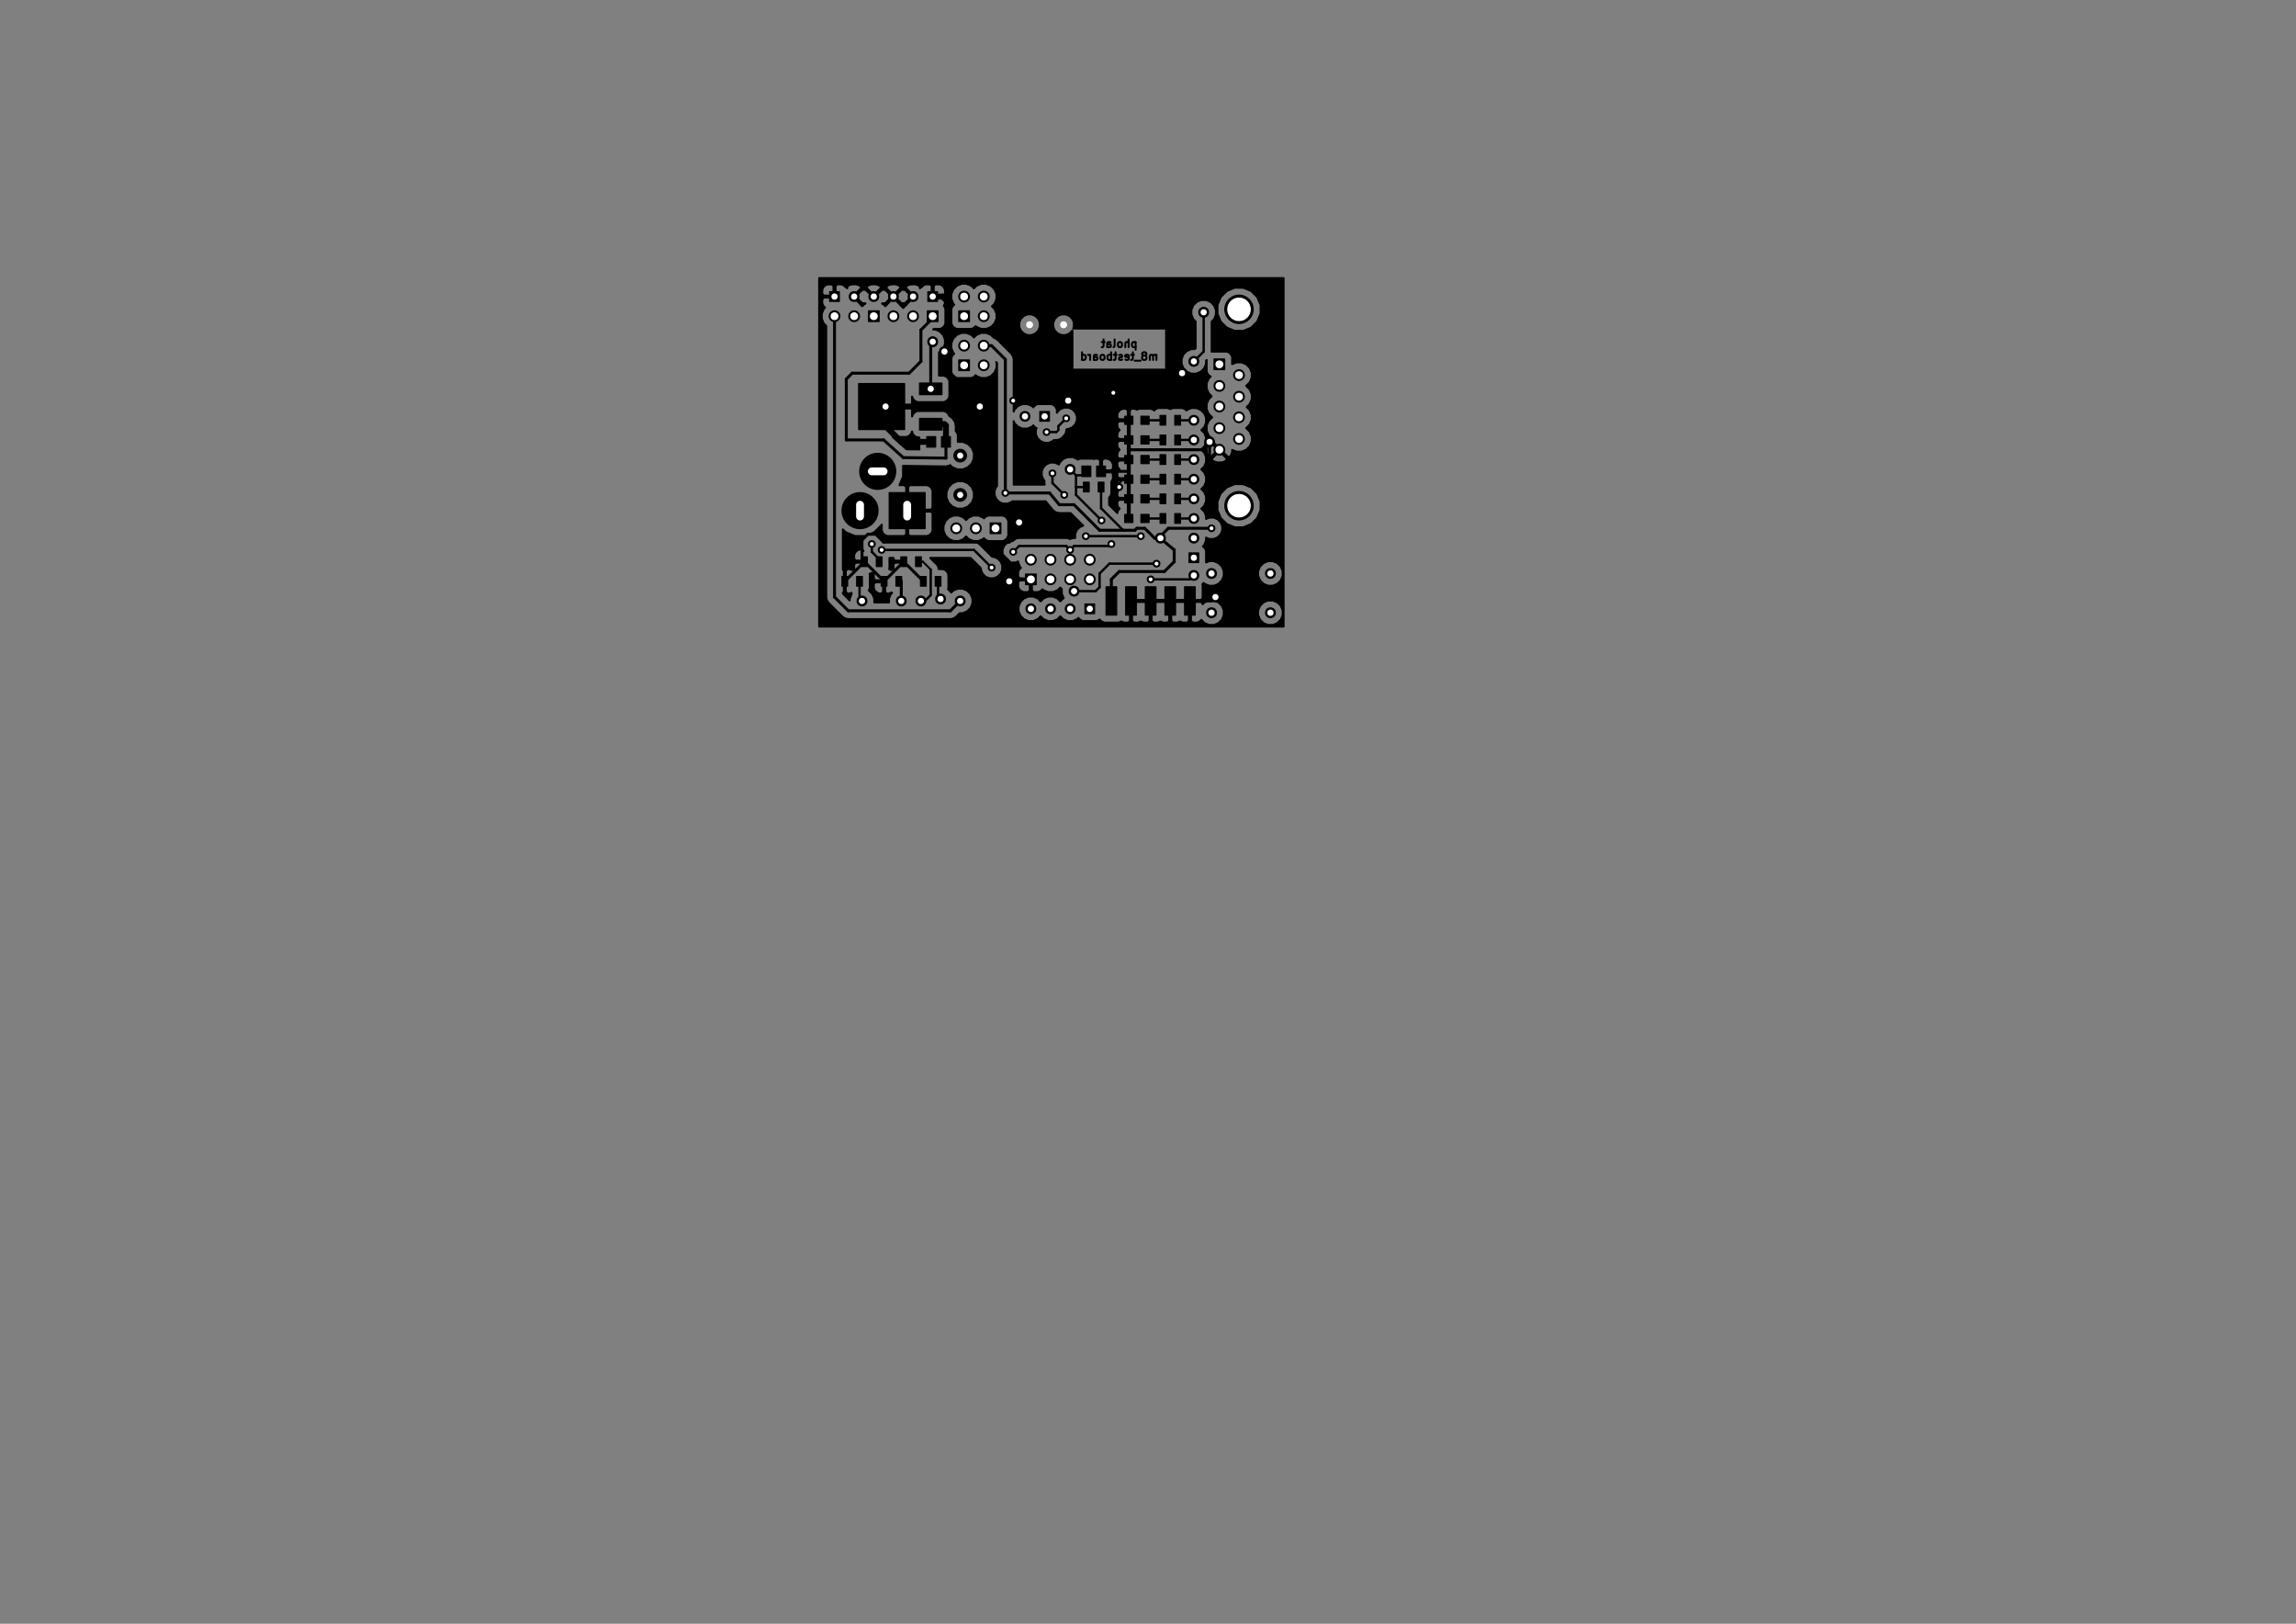 <?xml version="1.0" standalone="no"?>
 <!DOCTYPE svg PUBLIC "-//W3C//DTD SVG 1.1//EN" 
 "http://www.w3.org/Graphics/SVG/1.1/DTD/svg11.dtd"> 
<svg xmlns="http://www.w3.org/2000/svg" version="1.1" 
    width="29.7cm" height="21.001cm" viewBox="0 0 116930 82680 ">
<rect x="0" y="0" width="116930" height="82680" fill="#808080" stroke="none"/>
<title>SVG Picture created as pholat_m8_brd-B_Cu.svg date 2013/09/09 15:28:57 </title>
  <desc>Picture generated by PCBNEW </desc>
<g style="fill:#000000; fill-opacity:1;stroke:#000000; stroke-opacity:1;
stroke-linecap:round; stroke-linejoin:round; "
 transform="translate(0 0) scale(1 1)">
</g>
<g style="fill:#000000; fill-opacity:0.0; 
stroke:#000000; stroke-width:98.425; stroke-opacity:1; 
stroke-linecap:round; stroke-linejoin:round;">
<path d="M57834 17415
L57834 17809
" />
<path d="M57834 17434
L57796 17415
L57721 17415
L57684 17434
L57665 17453
L57646 17490
L57646 17603
L57665 17640
L57684 17659
L57721 17678
L57796 17678
L57834 17659
" />
<path d="M57478 17678
L57478 17284
" />
<path d="M57309 17678
L57309 17471
L57328 17434
L57365 17415
L57421 17415
L57459 17434
L57478 17453
" />
<path d="M57065 17678
L57103 17659
L57121 17640
L57140 17603
L57140 17490
L57121 17453
L57103 17434
L57065 17415
L57009 17415
L56971 17434
L56953 17453
L56934 17490
L56934 17603
L56953 17640
L56971 17659
L57009 17678
L57065 17678
" />
<path d="M56709 17678
L56746 17659
L56765 17621
L56765 17284
" />
<path d="M56390 17678
L56390 17471
L56409 17434
L56446 17415
L56521 17415
L56559 17434
" />
<path d="M56390 17659
L56428 17678
L56521 17678
L56559 17659
L56578 17621
L56578 17584
L56559 17546
L56521 17528
L56428 17528
L56390 17509
" />
<path d="M56259 17415
L56109 17415
" />
<path d="M56203 17284
L56203 17621
L56184 17659
L56146 17678
L56109 17678
" />
<path d="M58893 18327
L58893 18065
" />
<path d="M58893 18102
L58874 18083
L58837 18065
L58781 18065
L58743 18083
L58724 18121
L58724 18327
" />
<path d="M58724 18121
L58706 18083
L58668 18065
L58612 18065
L58574 18083
L58556 18121
L58556 18327
" />
<path d="M58312 18102
L58349 18083
L58368 18065
L58387 18027
L58387 18008
L58368 17971
L58349 17952
L58312 17934
L58237 17934
L58199 17952
L58181 17971
L58162 18008
L58162 18027
L58181 18065
L58199 18083
L58237 18102
L58312 18102
L58349 18121
L58368 18140
L58387 18177
L58387 18252
L58368 18290
L58349 18308
L58312 18327
L58237 18327
L58199 18308
L58181 18290
L58162 18252
L58162 18177
L58181 18140
L58199 18121
L58237 18102
" />
<path d="M58087 18365
L57787 18365
" />
<path d="M57749 18065
L57599 18065
" />
<path d="M57693 17934
L57693 18271
L57674 18308
L57637 18327
L57599 18327
" />
<path d="M57318 18308
L57356 18327
L57431 18327
L57468 18308
L57487 18271
L57487 18121
L57468 18083
L57431 18065
L57356 18065
L57318 18083
L57299 18121
L57299 18158
L57487 18196
" />
<path d="M57149 18308
L57112 18327
L57037 18327
L57000 18308
L56981 18271
L56981 18252
L57000 18215
L57037 18196
L57093 18196
L57131 18177
L57149 18140
L57149 18121
L57131 18083
L57093 18065
L57037 18065
L57000 18083
" />
<path d="M56868 18065
L56718 18065
" />
<path d="M56812 17934
L56812 18271
L56793 18308
L56756 18327
L56718 18327
" />
<path d="M56587 18327
L56587 17934
" />
<path d="M56587 18083
L56550 18065
L56475 18065
L56437 18083
L56418 18102
L56400 18140
L56400 18252
L56418 18290
L56437 18308
L56475 18327
L56550 18327
L56587 18308
" />
<path d="M56175 18327
L56212 18308
L56231 18290
L56250 18252
L56250 18140
L56231 18102
L56212 18083
L56175 18065
L56118 18065
L56081 18083
L56062 18102
L56043 18140
L56043 18252
L56062 18290
L56081 18308
L56118 18327
L56175 18327
" />
<path d="M55706 18327
L55706 18121
L55725 18083
L55762 18065
L55837 18065
L55875 18083
" />
<path d="M55706 18308
L55743 18327
L55837 18327
L55875 18308
L55893 18271
L55893 18233
L55875 18196
L55837 18177
L55743 18177
L55706 18158
" />
<path d="M55518 18327
L55518 18065
" />
<path d="M55518 18140
L55500 18102
L55481 18083
L55443 18065
L55406 18065
" />
<path d="M55106 18327
L55106 17934
" />
<path d="M55106 18308
L55143 18327
L55218 18327
L55256 18308
L55275 18290
L55293 18252
L55293 18140
L55275 18102
L55256 18083
L55218 18065
L55143 18065
L55106 18083
" />
</g>
<g style="fill:#000000; fill-opacity:0.0; 
stroke:#000000; stroke-width:59.055; stroke-opacity:1; 
stroke-linecap:round; stroke-linejoin:round;">
</g>
<g style="fill:#000000; fill-opacity:1.0; 
stroke:#000000; stroke-width:59.055; stroke-opacity:1; 
stroke-linecap:round; stroke-linejoin:round;">
<polyline style="fill-rule:evenodd;"
points="58519,25193
58519,25606
58106,25606
58106,25193
58519,25193
" /> 
<polyline style="fill-rule:evenodd;"
points="57693,25193
57693,25606
57280,25606
57280,25193
57693,25193
" /> 
<polyline style="fill-rule:evenodd;"
points="58519,24193
58519,24606
58106,24606
58106,24193
58519,24193
" /> 
<polyline style="fill-rule:evenodd;"
points="57693,24193
57693,24606
57280,24606
57280,24193
57693,24193
" /> 
<polyline style="fill-rule:evenodd;"
points="58519,23193
58519,23606
58106,23606
58106,23193
58519,23193
" /> 
<polyline style="fill-rule:evenodd;"
points="57693,23193
57693,23606
57280,23606
57280,23193
57693,23193
" /> 
<polyline style="fill-rule:evenodd;"
points="58519,22193
58519,22606
58106,22606
58106,22193
58519,22193
" /> 
<polyline style="fill-rule:evenodd;"
points="57693,22193
57693,22606
57280,22606
57280,22193
57693,22193
" /> 
<polyline style="fill-rule:evenodd;"
points="58519,21193
58519,21606
58106,21606
58106,21193
58519,21193
" /> 
<polyline style="fill-rule:evenodd;"
points="57693,21193
57693,21606
57280,21606
57280,21193
57693,21193
" /> 
<polyline style="fill-rule:evenodd;"
points="46879,29845
46879,29354
47170,29354
47170,29845
46879,29845
" /> 
<polyline style="fill-rule:evenodd;"
points="47629,29845
47629,29354
47920,29354
47920,29845
47629,29845
" /> 
<polyline style="fill-rule:evenodd;"
points="45879,28845
45879,28354
46170,28354
46170,28845
45879,28845
" /> 
<polyline style="fill-rule:evenodd;"
points="46629,28845
46629,28354
46920,28354
46920,28845
46629,28845
" /> 
<polyline style="fill-rule:evenodd;"
points="44879,29845
44879,29354
45170,29354
45170,29845
44879,29845
" /> 
<polyline style="fill-rule:evenodd;"
points="45629,29845
45629,29354
45920,29354
45920,29845
45629,29845
" /> 
<polyline style="fill-rule:evenodd;"
points="43879,28845
43879,28354
44170,28354
44170,28845
43879,28845
" /> 
<polyline style="fill-rule:evenodd;"
points="44629,28845
44629,28354
44920,28354
44920,28845
44629,28845
" /> 
<polyline style="fill-rule:evenodd;"
points="42879,29845
42879,29354
43170,29354
43170,29845
42879,29845
" /> 
<polyline style="fill-rule:evenodd;"
points="43629,29845
43629,29354
43920,29354
43920,29845
43629,29845
" /> 
<polyline style="fill-rule:evenodd;"
points="58519,26193
58519,26606
58106,26606
58106,26193
58519,26193
" /> 
<polyline style="fill-rule:evenodd;"
points="57693,26193
57693,26606
57280,26606
57280,26193
57693,26193
" /> 
<circle cx="63100" cy="25750" r="720.472" /> 
<circle cx="63100" cy="15750" r="720.472" /> 
<polyline style="fill-rule:evenodd;"
points="61829,18279
62370,18279
62370,18820
61829,18820
61829,18279
" /> 
<circle cx="62100" cy="19650" r="270.472" /> 
<circle cx="62100" cy="20700" r="270.472" /> 
<circle cx="62100" cy="21800" r="270.472" /> 
<circle cx="62100" cy="22900" r="270.472" /> 
<circle cx="63100" cy="19100" r="270.472" /> 
<circle cx="63100" cy="20200" r="270.472" /> 
<circle cx="63100" cy="21250" r="270.472" /> 
<circle cx="63100" cy="22350" r="270.472" /> 
<polyline style="fill-rule:evenodd;"
points="44770,15829
44770,16370
44229,16370
44229,15829
44770,15829
" /> 
<circle cx="43500" cy="16100" r="270.472" /> 
<circle cx="42500" cy="16100" r="270.472" /> 
<polyline style="fill-rule:evenodd;"
points="47770,15829
47770,16370
47229,16370
47229,15829
47770,15829
" /> 
<circle cx="46500" cy="16100" r="270.472" /> 
<circle cx="45500" cy="16100" r="270.472" /> 
<polyline style="fill-rule:evenodd;"
points="50970,26629
50970,27170
50429,27170
50429,26629
50970,26629
" /> 
<circle cx="49700" cy="26900" r="270.472" /> 
<circle cx="48700" cy="26900" r="270.472" /> 
<polyline style="fill-rule:evenodd;"
points="48829,18870
48829,18329
49370,18329
49370,18870
48829,18870
" /> 
<circle cx="49100" cy="17600" r="270.472" /> 
<circle cx="50100" cy="18600" r="270.472" /> 
<circle cx="50100" cy="17600" r="270.472" /> 
<polyline style="fill-rule:evenodd;"
points="47745,14854
47745,15345
47254,15345
47254,14854
47745,14854
" /> 
<circle cx="46500" cy="15100" r="245.472" /> 
<circle cx="45500" cy="15100" r="245.472" /> 
<circle cx="44500" cy="15100" r="245.472" /> 
<circle cx="43500" cy="15100" r="245.472" /> 
<polyline style="fill-rule:evenodd;"
points="56870,29879
56870,31320
56329,31320
56329,29879
56870,29879
" /> 
<polyline style="fill-rule:evenodd;"
points="60870,29879
60870,31320
60329,31320
60329,29879
60870,29879
" /> 
<polyline style="fill-rule:evenodd;"
points="58870,29879
58870,31320
58329,31320
58329,29879
58870,29879
" /> 
<polyline style="fill-rule:evenodd;"
points="59870,29879
59870,31320
59329,31320
59329,29879
59870,29879
" /> 
<polyline style="fill-rule:evenodd;"
points="57870,29879
57870,31320
57329,31320
57329,29879
57870,29879
" /> 
<polyline style="fill-rule:evenodd;"
points="61045,28645
60554,28645
60554,28154
61045,28154
61045,28645
" /> 
<circle cx="60800" cy="27400" r="245.472" /> 
<circle cx="60800" cy="26400" r="245.472" /> 
<circle cx="60800" cy="25400" r="245.472" /> 
<circle cx="60800" cy="24400" r="245.472" /> 
<circle cx="60800" cy="23400" r="245.472" /> 
<circle cx="60800" cy="22400" r="245.472" /> 
<circle cx="60800" cy="21400" r="245.472" /> 
<polyline style="fill-rule:evenodd;"
points="53445,20954
53445,21445
52954,21445
52954,20954
53445,20954
" /> 
<circle cx="52200" cy="21200" r="245.472" /> 
<polyline style="fill-rule:evenodd;"
points="42254,15345
42254,14854
42745,14854
42745,15345
42254,15345
" /> 
<polyline style="fill-rule:evenodd;"
points="56220,24554
56220,25045
55929,25045
55929,24554
56220,24554
" /> 
<polyline style="fill-rule:evenodd;"
points="55470,24554
55470,25045
55179,25045
55179,24554
55470,24554
" /> 
<polyline style="fill-rule:evenodd;"
points="60120,25154
60120,25645
59829,25645
59829,25154
60120,25154
" /> 
<polyline style="fill-rule:evenodd;"
points="59370,25154
59370,25645
59079,25645
59079,25154
59370,25154
" /> 
<polyline style="fill-rule:evenodd;"
points="60120,24154
60120,24645
59829,24645
59829,24154
60120,24154
" /> 
<polyline style="fill-rule:evenodd;"
points="59370,24154
59370,24645
59079,24645
59079,24154
59370,24154
" /> 
<polyline style="fill-rule:evenodd;"
points="60120,23154
60120,23645
59829,23645
59829,23154
60120,23154
" /> 
<polyline style="fill-rule:evenodd;"
points="59370,23154
59370,23645
59079,23645
59079,23154
59370,23154
" /> 
<polyline style="fill-rule:evenodd;"
points="60120,22154
60120,22645
59829,22645
59829,22154
60120,22154
" /> 
<polyline style="fill-rule:evenodd;"
points="59370,22154
59370,22645
59079,22645
59079,22154
59370,22154
" /> 
<polyline style="fill-rule:evenodd;"
points="60120,21154
60120,21645
59829,21645
59829,21154
60120,21154
" /> 
<polyline style="fill-rule:evenodd;"
points="59370,21154
59370,21645
59079,21645
59079,21154
59370,21154
" /> 
<polyline style="fill-rule:evenodd;"
points="60120,26154
60120,26645
59829,26645
59829,26154
60120,26154
" /> 
<polyline style="fill-rule:evenodd;"
points="59370,26154
59370,26645
59079,26645
59079,26154
59370,26154
" /> 
<circle cx="64700" cy="29200" r="245.472" /> 
<circle cx="64700" cy="31200" r="245.472" /> 
<circle cx="61700" cy="29200" r="245.472" /> 
<circle cx="61700" cy="31200" r="245.472" /> 
<polyline style="fill-rule:evenodd;"
points="46829,19504
47970,19504
47970,20095
46829,20095
46829,19504
" /> 
<polyline style="fill-rule:evenodd;"
points="43729,19529
46070,19529
46070,21870
43729,21870
43729,19529
" /> 
<polyline style="fill-rule:evenodd;"
points="46829,21304
47970,21304
47970,21895
46829,21895
46829,21304
" /> 
<polyline style="fill-rule:evenodd;"
points="55745,30754
55745,31245
55254,31245
55254,30754
55745,30754
" /> 
<circle cx="54500" cy="31000" r="245.472" /> 
<circle cx="53500" cy="31000" r="245.472" /> 
<circle cx="52500" cy="31000" r="245.472" /> 
<polyline style="fill-rule:evenodd;"
points="52229,29770
52229,29229
52770,29229
52770,29770
52229,29770
" /> 
<circle cx="52500" cy="28500" r="270.472" /> 
<circle cx="53500" cy="29500" r="270.472" /> 
<circle cx="53500" cy="28500" r="270.472" /> 
<circle cx="54500" cy="29500" r="270.472" /> 
<circle cx="54500" cy="28500" r="270.472" /> 
<circle cx="55500" cy="29500" r="270.472" /> 
<circle cx="55500" cy="28500" r="270.472" /> 
<polyline style="fill-rule:evenodd;"
points="47948,22765
47948,22234
48401,22234
48401,22765
47948,22765
" /> 
<polyline style="fill-rule:evenodd;"
points="47198,22765
47198,22234
47651,22234
47651,22765
47198,22765
" /> 
<polyline style="fill-rule:evenodd;"
points="55551,23734
55551,24265
55098,24265
55098,23734
55551,23734
" /> 
<polyline style="fill-rule:evenodd;"
points="56301,23734
56301,24265
55848,24265
55848,23734
56301,23734
" /> 
<polyline style="fill-rule:evenodd;"
points="48829,16370
48829,15829
49370,15829
49370,16370
48829,16370
" /> 
<circle cx="49100" cy="15100" r="270.472" /> 
<circle cx="50100" cy="16100" r="270.472" /> 
<circle cx="50100" cy="15100" r="270.472" /> 
<circle cx="48900" cy="25200" r="320.472" /> 
<circle cx="48900" cy="23200" r="320.472" /> 
<circle cx="43800" cy="26000" r="915.472" /> 
<polyline style="fill-rule:evenodd;"
points="45284,26915
45284,25084
47115,25084
47115,26915
45284,26915
" /> 
<circle cx="44700" cy="24000" r="915.472" /> 
<circle cx="48900" cy="30600" r="246.063" /> 
<circle cx="44900" cy="28000" r="167.323" /> 
<circle cx="50500" cy="28900" r="167.323" /> 
<circle cx="53600" cy="24100" r="167.323" /> 
<circle cx="54200" cy="25200" r="167.323" /> 
<circle cx="58100" cy="27300" r="167.323" /> 
<circle cx="55300" cy="27300" r="167.323" /> 
<circle cx="51600" cy="28100" r="167.323" /> 
<circle cx="56600" cy="27700" r="167.323" /> 
<circle cx="54500" cy="28000" r="167.323" /> 
<circle cx="58600" cy="29500" r="167.323" /> 
<circle cx="60800" cy="29300" r="246.063" /> 
<circle cx="56100" cy="26500" r="167.323" /> 
<circle cx="54500" cy="23900" r="246.063" /> 
<circle cx="58900" cy="28700" r="167.323" /> 
<circle cx="54700" cy="30100" r="246.063" /> 
<circle cx="53300" cy="22000" r="167.323" /> 
<circle cx="54300" cy="21300" r="167.323" /> 
<circle cx="48100" cy="17900" r="246.063" /> 
<circle cx="49900" cy="20700" r="246.063" /> 
<circle cx="45100" cy="20700" r="246.063" /> 
<circle cx="54400" cy="20400" r="246.063" /> 
<circle cx="51600" cy="20400" r="167.323" /> 
<circle cx="56700" cy="20000" r="167.323" /> 
<circle cx="51900" cy="26600" r="246.063" /> 
<circle cx="51400" cy="29600" r="246.063" /> 
<circle cx="60200" cy="19000" r="246.063" /> 
<circle cx="61600" cy="22500" r="246.063" /> 
<circle cx="61900" cy="30400" r="246.063" /> 
<circle cx="57000" cy="24800" r="167.323" /> 
<circle cx="47900" cy="30500" r="246.063" /> 
<circle cx="61300" cy="15900" r="246.063" /> 
<circle cx="60800" cy="18400" r="246.063" /> 
<circle cx="46900" cy="30600" r="246.063" /> 
<circle cx="44400" cy="27700" r="167.323" /> 
<circle cx="45900" cy="30600" r="246.063" /> 
<circle cx="43900" cy="30600" r="246.063" /> 
<circle cx="47500" cy="17400" r="246.063" /> 
<circle cx="47400" cy="19800" r="246.063" /> 
<circle cx="51200" cy="25100" r="167.323" /> 
<circle cx="61700" cy="26900" r="167.323" /> 
<circle cx="59100" cy="27400" r="246.063" /> 
</g>
<g style="fill:#000000; fill-opacity:1.0; 
stroke:#000000; stroke-width:150; stroke-opacity:1; 
stroke-linecap:round; stroke-linejoin:round;">
<path d="M42500 30400
L42500 16100
" />
<path d="M43200 31100
L42500 30400
" />
<path d="M48400 31100
L43200 31100
" />
<path d="M48900 30600
L48400 31100
" />
<path d="M47500 16100
L47500 16200
" />
<path d="M48175 23325
L48175 22500
" />
<path d="M46000 23300
L48175 23325
" />
<path d="M47500 16200
L46900 16800
" />
</g>
<g style="fill:#000000; fill-opacity:1.0; 
stroke:#000000; stroke-width:300; stroke-opacity:1; 
stroke-linecap:round; stroke-linejoin:round;">
<path d="M47400 21600
L48100 21600
" />
<path d="M48100 21600
L48175 21675
" />
<path d="M48175 21675
L48175 22500
" />
</g>
<g style="fill:#000000; fill-opacity:1.0; 
stroke:#000000; stroke-width:150; stroke-opacity:1; 
stroke-linecap:round; stroke-linejoin:round;">
<path d="M46900 16800
L46900 18400
" />
<path d="M46900 18400
L46300 19000
" />
<path d="M46300 19000
L43400 19000
" />
<path d="M43400 19000
L43100 19300
" />
<path d="M45000 22400
L46000 23300
" />
<path d="M43100 22400
L45000 22400
" />
<path d="M43100 19300
L43100 22400
" />
</g>
<g style="fill:#000000; fill-opacity:1.0; 
stroke:#000000; stroke-width:100; stroke-opacity:1; 
stroke-linecap:round; stroke-linejoin:round;">
<path d="M45000 28000
L44900 28000
" />
</g>
<g style="fill:#000000; fill-opacity:1.0; 
stroke:#000000; stroke-width:120; stroke-opacity:1; 
stroke-linecap:round; stroke-linejoin:round;">
<path d="M49600 28000
L45000 28000
" />
<path d="M50500 28900
L49600 28000
" />
<path d="M60800 26400
L59975 26400
" />
<path d="M60800 25400
L59975 25400
" />
<path d="M60800 24400
L59975 24400
" />
<path d="M60800 23400
L59975 23400
" />
<path d="M60800 22400
L59975 22400
" />
<path d="M60800 21400
L59975 21400
" />
<path d="M53600 24600
L53600 24100
" />
<path d="M54200 25200
L53600 24600
" />
<path d="M58100 27300
L55300 27300
" />
<path d="M54300 27800
L54500 28000
" />
<path d="M51900 27800
L54300 27800
" />
<path d="M51600 28100
L51900 27800
" />
</g>
<g style="fill:#000000; fill-opacity:1.0; 
stroke:#000000; stroke-width:100; stroke-opacity:1; 
stroke-linecap:round; stroke-linejoin:round;">
<path d="M56600 27700
L56500 27800
" />
</g>
<g style="fill:#000000; fill-opacity:1.0; 
stroke:#000000; stroke-width:120; stroke-opacity:1; 
stroke-linecap:round; stroke-linejoin:round;">
<path d="M56500 27800
L54700 27800
" />
<path d="M54700 27800
L54500 28000
" />
<path d="M60600 29500
L58600 29500
" />
</g>
<g style="fill:#000000; fill-opacity:1.0; 
stroke:#000000; stroke-width:100; stroke-opacity:1; 
stroke-linecap:round; stroke-linejoin:round;">
<path d="M60800 29300
L60600 29500
" />
</g>
<g style="fill:#000000; fill-opacity:1.0; 
stroke:#000000; stroke-width:120; stroke-opacity:1; 
stroke-linecap:round; stroke-linejoin:round;">
<path d="M54800 24800
L55325 24800
" />
<path d="M54800 24200
L55125 24200
" />
<path d="M55125 24200
L55325 24000
" />
<path d="M56100 26500
L54800 25200
" />
<path d="M54800 25200
L54800 24800
" />
<path d="M54800 24200
L54500 23900
" />
<path d="M54800 24800
L54800 24200
" />
<path d="M56500 28700
L58900 28700
" />
<path d="M56000 29200
L56500 28700
" />
<path d="M56000 29900
L56000 29200
" />
<path d="M55800 30100
L56000 29900
" />
<path d="M54700 30100
L55800 30100
" />
<path d="M53800 22000
L53300 22000
" />
</g>
<g style="fill:#000000; fill-opacity:1.0; 
stroke:#000000; stroke-width:100; stroke-opacity:1; 
stroke-linecap:round; stroke-linejoin:round;">
<path d="M53900 21900
L53800 22000
" />
</g>
<g style="fill:#000000; fill-opacity:1.0; 
stroke:#000000; stroke-width:120; stroke-opacity:1; 
stroke-linecap:round; stroke-linejoin:round;">
<path d="M53900 21700
L53900 21900
" />
<path d="M54300 21300
L53900 21700
" />
</g>
<g style="fill:#000000; fill-opacity:1.0; 
stroke:#000000; stroke-width:150; stroke-opacity:1; 
stroke-linecap:round; stroke-linejoin:round;">
<path d="M48300 17900
L48100 17900
" />
</g>
<g style="fill:#000000; fill-opacity:1.0; 
stroke:#000000; stroke-width:300; stroke-opacity:1; 
stroke-linecap:round; stroke-linejoin:round;">
<path d="M48800 20700
L48800 19500
" />
<path d="M48000 15100
L47500 15100
" />
<path d="M48300 15400
L48000 15100
" />
<path d="M48300 19000
L48300 17900
" />
<path d="M48300 17900
L48300 15400
" />
<path d="M48800 19500
L48300 19000
" />
<path d="M47425 22500
L45900 22500
" />
<path d="M44900 21500
L44900 20700
" />
<path d="M45900 22500
L44900 21500
" />
<path d="M45100 20700
L48800 20700
" />
<path d="M48800 20700
L49900 20700
" />
</g>
<g style="fill:#000000; fill-opacity:1.0; 
stroke:#000000; stroke-width:150; stroke-opacity:1; 
stroke-linecap:round; stroke-linejoin:round;">
<path d="M61900 30400
L62400 29900
" />
<path d="M61600 25900
L61600 22500
" />
<path d="M62400 26700
L61600 25900
" />
<path d="M62400 29900
L62400 26700
" />
<path d="M54400 20400
L51600 20400
" />
</g>
<g style="fill:#000000; fill-opacity:1.0; 
stroke:#000000; stroke-width:100; stroke-opacity:1; 
stroke-linecap:round; stroke-linejoin:round;">
<path d="M57500 20800
L57487 20813
" />
</g>
<g style="fill:#000000; fill-opacity:1.0; 
stroke:#000000; stroke-width:150; stroke-opacity:1; 
stroke-linecap:round; stroke-linejoin:round;">
<path d="M56700 20000
L57500 20800
" />
<path d="M44200 27200
L43900 27500
" />
<path d="M44200 27200
L44600 27200
" />
<path d="M45000 27600
L44600 27200
" />
<path d="M51100 27600
L45000 27600
" />
<path d="M43900 28475
L44025 28600
" />
<path d="M43900 27500
L43900 28475
" />
<path d="M51900 26600
L51900 27100
" />
<path d="M51100 27600
L51400 27600
" />
<path d="M51400 27600
L51900 27100
" />
<path d="M50900 27800
L50900 28100
" />
<path d="M51400 29600
L51400 28700
" />
</g>
<g style="fill:#000000; fill-opacity:1.0; 
stroke:#000000; stroke-width:100; stroke-opacity:1; 
stroke-linecap:round; stroke-linejoin:round;">
<path d="M51400 28700
L51400 28600
" />
</g>
<g style="fill:#000000; fill-opacity:1.0; 
stroke:#000000; stroke-width:150; stroke-opacity:1; 
stroke-linecap:round; stroke-linejoin:round;">
<path d="M51400 28600
L50900 28100
" />
<path d="M50900 27800
L51100 27600
" />
<path d="M57487 20813
L57487 21400
" />
<path d="M59300 19000
L57487 20813
" />
<path d="M59700 19000
L59300 19000
" />
<path d="M60200 19000
L59700 19000
" />
<path d="M61200 22900
L57487 22900
" />
<path d="M61600 22500
L61200 22900
" />
</g>
<g style="fill:#000000; fill-opacity:1.0; 
stroke:#000000; stroke-width:100; stroke-opacity:1; 
stroke-linecap:round; stroke-linejoin:round;">
<path d="M57487 22900
L57500 22900
" />
<path d="M57500 22900
L57487 22900
" />
</g>
<g style="fill:#000000; fill-opacity:1.0; 
stroke:#000000; stroke-width:150; stroke-opacity:1; 
stroke-linecap:round; stroke-linejoin:round;">
<path d="M61700 30600
L60600 30600
" />
<path d="M61900 30400
L61700 30600
" />
<path d="M56075 24000
L57487 24000
" />
</g>
<g style="fill:#000000; fill-opacity:1.0; 
stroke:#000000; stroke-width:100; stroke-opacity:1; 
stroke-linecap:round; stroke-linejoin:round;">
<path d="M57487 24000
L57500 24000
" />
<path d="M57500 24000
L57487 24000
" />
<path d="M57487 24400
L57200 24400
" />
<path d="M57000 24600
L57000 24800
" />
<path d="M57200 24400
L57000 24600
" />
</g>
<g style="fill:#000000; fill-opacity:1.0; 
stroke:#000000; stroke-width:150; stroke-opacity:1; 
stroke-linecap:round; stroke-linejoin:round;">
<path d="M57487 22400
L57487 21400
" />
<path d="M57487 23400
L57487 22900
" />
<path d="M57487 22900
L57487 22400
" />
<path d="M57487 24400
L57487 24000
" />
<path d="M57487 24000
L57487 23400
" />
<path d="M57487 25400
L57487 24400
" />
<path d="M57487 26400
L57487 25400
" />
<path d="M44025 28600
L43025 29600
" />
<path d="M45025 29600
L44025 28600
" />
<path d="M46025 28600
L45025 29600
" />
<path d="M47025 29600
L46025 28600
" />
<path d="M60600 30600
L59600 30600
" />
<path d="M59600 30600
L58600 30600
" />
<path d="M58600 30600
L57600 30600
" />
</g>
<g style="fill:#000000; fill-opacity:1.0; 
stroke:#000000; stroke-width:120; stroke-opacity:1; 
stroke-linecap:round; stroke-linejoin:round;">
<path d="M59225 25400
L58313 25400
" />
<path d="M59225 26400
L58313 26400
" />
<path d="M47775 29600
L47775 30375
" />
<path d="M47775 30375
L47900 30500
" />
<path d="M60800 18400
L61300 17900
" />
<path d="M61300 17900
L61300 15900
" />
</g>
<g style="fill:#000000; fill-opacity:1.0; 
stroke:#000000; stroke-width:100; stroke-opacity:1; 
stroke-linecap:round; stroke-linejoin:round;">
<path d="M46775 28600
L47000 28600
" />
</g>
<g style="fill:#000000; fill-opacity:1.0; 
stroke:#000000; stroke-width:120; stroke-opacity:1; 
stroke-linecap:round; stroke-linejoin:round;">
<path d="M47100 30600
L46900 30600
" />
<path d="M47400 30300
L47100 30600
" />
<path d="M47400 29000
L47400 30300
" />
</g>
<g style="fill:#000000; fill-opacity:1.0; 
stroke:#000000; stroke-width:100; stroke-opacity:1; 
stroke-linecap:round; stroke-linejoin:round;">
<path d="M47000 28600
L47400 29000
" />
</g>
<g style="fill:#000000; fill-opacity:1.0; 
stroke:#000000; stroke-width:120; stroke-opacity:1; 
stroke-linecap:round; stroke-linejoin:round;">
<path d="M44775 28600
L44775 28475
" />
<path d="M44400 28100
L44400 27700
" />
<path d="M44775 28475
L44400 28100
" />
</g>
<g style="fill:#000000; fill-opacity:1.0; 
stroke:#000000; stroke-width:150; stroke-opacity:1; 
stroke-linecap:round; stroke-linejoin:round;">
<path d="M45775 29600
L45900 29600
" />
<path d="M45900 29600
L45900 30600
" />
</g>
<g style="fill:#000000; fill-opacity:1.0; 
stroke:#000000; stroke-width:120; stroke-opacity:1; 
stroke-linecap:round; stroke-linejoin:round;">
<path d="M59225 21400
L58313 21400
" />
<path d="M43775 29600
L43775 30475
" />
<path d="M43775 30475
L43900 30600
" />
<path d="M59225 22400
L58313 22400
" />
<path d="M58313 23400
L59225 23400
" />
<path d="M59225 24400
L58313 24400
" />
</g>
<g style="fill:#000000; fill-opacity:1.0; 
stroke:#000000; stroke-width:150; stroke-opacity:1; 
stroke-linecap:round; stroke-linejoin:round;">
<path d="M47400 17500
L47400 19800
" />
<path d="M47500 17400
L47400 17500
" />
<path d="M50100 17600
L50500 17600
" />
<path d="M51200 18300
L51200 25100
" />
<path d="M50500 17600
L51200 18300
" />
<path d="M51200 25100
L53450 25100
" />
<path d="M53450 25100
L53950 25700
" />
<path d="M53950 25700
L54700 25700
" />
<path d="M54700 25700
L56000 27000
" />
<path d="M56000 27000
L57200 27000
" />
</g>
<g style="fill:#000000; fill-opacity:1.0; 
stroke:#000000; stroke-width:100; stroke-opacity:1; 
stroke-linecap:round; stroke-linejoin:round;">
<path d="M59100 27300
L59100 27400
" />
</g>
<g style="fill:#000000; fill-opacity:1.0; 
stroke:#000000; stroke-width:150; stroke-opacity:1; 
stroke-linecap:round; stroke-linejoin:round;">
<path d="M59500 26900
L59100 27300
" />
<path d="M61700 26900
L59500 26900
" />
</g>
<g style="fill:#000000; fill-opacity:1.0; 
stroke:#000000; stroke-width:120; stroke-opacity:1; 
stroke-linecap:round; stroke-linejoin:round;">
<path d="M56075 24800
L56075 25875
" />
<path d="M56075 25875
L57200 27000
" />
</g>
<g style="fill:#000000; fill-opacity:1.0; 
stroke:#000000; stroke-width:150; stroke-opacity:1; 
stroke-linecap:round; stroke-linejoin:round;">
<path d="M57200 27000
L57800 27000
" />
<path d="M58800 27400
L59100 27400
" />
<path d="M58300 26900
L58800 27400
" />
<path d="M57900 26900
L58300 26900
" />
<path d="M57800 27000
L57900 26900
" />
<path d="M59200 27500
L59100 27400
" />
<path d="M56600 29500
L57000 29100
" />
<path d="M57000 29100
L59300 29100
" />
<path d="M59300 29100
L59800 28600
" />
<path d="M59800 28600
L59800 28000
" />
<path d="M59800 28000
L59200 27500
" />
<path d="M56600 30600
L56600 29500
" />
</g>
<g style="fill:#000000; fill-opacity:1.0; 
stroke:#000000; stroke-width:59.055; stroke-opacity:1; 
stroke-linecap:round; stroke-linejoin:round;">
<polyline style="fill-rule:evenodd;"
points="44082,28650
44075,28650
44075,28657
43975,28657
43975,28650
43587,28650
43500,28737
43500,28805
43500,28944
43515,28981
43401,29028
43400,29030
43398,29028
43269,28975
43162,28975
43075,29062
43075,29550
43082,29550
43082,29650
43075,29650
43075,30137
43162,30225
43269,30225
43365,30185
43365,30257
43274,30475
43274,30573
42925,30223
42925,30187
42975,30137
42975,29650
42967,29650
42967,29550
42975,29550
42975,29062
42925,29012
42925,26956
43065,27097
43541,27294
44031,27295
43936,27389
43853,27590
43853,27808
43936,28009
43974,28048
43974,28062
43887,27975
43780,27975
43651,28028
43553,28126
43500,28255
43500,28394
43500,28462
43587,28550
43975,28550
43975,28542
44075,28542
44075,28550
44082,28550
44082,28650
" /> 
</g>
<g style="fill:#000000; fill-opacity:0.0; 
stroke:#000000; stroke-width:100; stroke-opacity:1; 
stroke-linecap:round; stroke-linejoin:round;">
<polyline fill="none;"
points="44082,28650
44075,28650
44075,28657
43975,28657
43975,28650
43587,28650
43500,28737
43500,28805
43500,28944
43515,28981
43401,29028
43400,29030
43398,29028
43269,28975
43162,28975
43075,29062
43075,29550
43082,29550
43082,29650
43075,29650
43075,30137
43162,30225
43269,30225
43365,30185
43365,30257
43274,30475
43274,30573
42925,30223
42925,30187
42975,30137
42975,29650
42967,29650
42967,29550
42975,29550
42975,29062
42925,29012
42925,26956
43065,27097
43541,27294
44031,27295
43936,27389
43853,27590
43853,27808
43936,28009
43974,28048
43974,28062
43887,27975
43780,27975
43651,28028
43553,28126
43500,28255
43500,28394
43500,28462
43587,28550
43975,28550
43975,28542
44075,28542
44075,28550
44082,28550
44082,28650
" /> 
</g>
<g style="fill:#000000; fill-opacity:1.0; 
stroke:#000000; stroke-width:59.055; stroke-opacity:1; 
stroke-linecap:round; stroke-linejoin:round;">
<polyline style="fill-rule:evenodd;"
points="45431,30183
45369,30245
45274,30475
45274,30675
44975,30675
44975,30137
44975,29650
44587,29650
44500,29737
44500,29805
44500,29944
44553,30073
44651,30171
44780,30225
44887,30225
44975,30137
44975,30675
44525,30675
44525,30476
44430,30246
44254,30069
44249,30067
44300,29944
44300,29805
44300,29255
44284,29218
44398,29171
44400,29169
44401,29171
44515,29218
44500,29255
44500,29394
44500,29462
44587,29550
44975,29550
44975,29542
45075,29542
45075,29550
45082,29550
45082,29650
45075,29650
45075,30137
45162,30225
45269,30225
45398,30171
45400,30169
45401,30171
45431,30183
" /> 
</g>
<g style="fill:#000000; fill-opacity:0.0; 
stroke:#000000; stroke-width:100; stroke-opacity:1; 
stroke-linecap:round; stroke-linejoin:round;">
<polyline fill="none;"
points="45431,30183
45369,30245
45274,30475
45274,30675
44975,30675
44975,30137
44975,29650
44587,29650
44500,29737
44500,29805
44500,29944
44553,30073
44651,30171
44780,30225
44887,30225
44975,30137
44975,30675
44525,30675
44525,30476
44430,30246
44254,30069
44249,30067
44300,29944
44300,29805
44300,29255
44284,29218
44398,29171
44400,29169
44401,29171
44515,29218
44500,29255
44500,29394
44500,29462
44587,29550
44975,29550
44975,29542
45075,29542
45075,29550
45082,29550
45082,29650
45075,29650
45075,30137
45162,30225
45269,30225
45398,30171
45400,30169
45401,30171
45431,30183
" /> 
</g>
<g style="fill:#000000; fill-opacity:1.0; 
stroke:#000000; stroke-width:59.055; stroke-opacity:1; 
stroke-linecap:round; stroke-linejoin:round;">
<polyline style="fill-rule:evenodd;"
points="46082,28650
46075,28650
46075,28657
45975,28657
45975,28650
45587,28650
45500,28737
45500,28805
45500,28944
45515,28981
45401,29028
45400,29030
45398,29028
45284,28981
45300,28944
45300,28805
45300,28410
45500,28410
45500,28462
45587,28550
45975,28550
45975,28542
46075,28542
46075,28550
46082,28550
46082,28650
" /> 
</g>
<g style="fill:#000000; fill-opacity:0.0; 
stroke:#000000; stroke-width:100; stroke-opacity:1; 
stroke-linecap:round; stroke-linejoin:round;">
<polyline fill="none;"
points="46082,28650
46075,28650
46075,28657
45975,28657
45975,28650
45587,28650
45500,28737
45500,28805
45500,28944
45515,28981
45401,29028
45400,29030
45398,29028
45284,28981
45300,28944
45300,28805
45300,28410
45500,28410
45500,28462
45587,28550
45975,28550
45975,28542
46075,28542
46075,28550
46082,28550
46082,28650
" /> 
</g>
<g style="fill:#000000; fill-opacity:1.0; 
stroke:#000000; stroke-width:59.055; stroke-opacity:1; 
stroke-linecap:round; stroke-linejoin:round;">
<polyline style="fill-rule:evenodd;"
points="47482,22550
47475,22550
47475,22557
47375,22557
47375,22550
46906,22550
46819,22637
46819,22725
46819,22864
46827,22884
46165,22876
45468,22250
46030,22250
46169,22250
46298,22196
46396,22098
46450,21969
46450,21994
46503,22123
46601,22221
46730,22275
46819,22275
46819,22362
46906,22450
47375,22450
47375,22442
47475,22442
47475,22450
47482,22450
47482,22550
" /> 
</g>
<g style="fill:#000000; fill-opacity:0.0; 
stroke:#000000; stroke-width:100; stroke-opacity:1; 
stroke-linecap:round; stroke-linejoin:round;">
<polyline fill="none;"
points="47482,22550
47475,22550
47475,22557
47375,22557
47375,22550
46906,22550
46819,22637
46819,22725
46819,22864
46827,22884
46165,22876
45468,22250
46030,22250
46169,22250
46298,22196
46396,22098
46450,21969
46450,21994
46503,22123
46601,22221
46730,22275
46819,22275
46819,22362
46906,22450
47375,22450
47375,22442
47475,22442
47475,22450
47482,22450
47482,22550
" /> 
</g>
<g style="fill:#000000; fill-opacity:1.0; 
stroke:#000000; stroke-width:59.055; stroke-opacity:1; 
stroke-linecap:round; stroke-linejoin:round;">
<polyline style="fill-rule:evenodd;"
points="65368,31903
65325,31903
65325,31076
65325,29076
65230,28846
65054,28670
64824,28575
64576,28574
64346,28669
64200,28815
64200,25532
64200,15532
64033,15127
63723,14818
63319,14650
62882,14649
62477,14816
62168,15126
62000,15530
61999,15967
62166,16372
62476,16681
62880,16849
63317,16850
63722,16683
64031,16373
64199,15969
64200,15532
64200,25532
64033,25127
63750,24844
63750,22221
63651,21982
63469,21799
63650,21618
63749,21379
63750,21121
63651,20882
63494,20724
63650,20568
63749,20329
63750,20071
63651,19832
63469,19649
63650,19468
63749,19229
63750,18971
63651,18732
63468,18549
63229,18450
62971,18449
62750,18541
62750,18180
62696,18051
62598,17953
62469,17900
62330,17900
61730,17900
61708,17909
61710,17900
61710,16374
61830,16254
61925,16024
61925,15776
61830,15546
61654,15369
61424,15274
61176,15274
60946,15369
60769,15545
60674,15775
60674,16023
60769,16253
60890,16374
60890,17730
60845,17774
60676,17774
60446,17869
60269,18045
60174,18275
60174,18523
60269,18753
60445,18930
60675,19025
60923,19025
61153,18930
61330,18754
61425,18524
61425,18354
61450,18329
61450,18919
61503,19048
61601,19146
61659,19170
61549,19281
61450,19520
61449,19778
61548,20017
61705,20175
61549,20331
61450,20570
61449,20828
61548,21067
61730,21250
61549,21431
61450,21670
61449,21928
61548,22167
61731,22350
61748,22357
61730,22459
62100,22829
62105,22823
62176,22894
62170,22900
62540,23269
62664,23247
62754,23005
62750,22908
62970,22999
63228,23000
63467,22901
63650,22718
63749,22479
63750,22221
63750,24844
63723,24818
63319,24650
62882,24649
62477,24816
62469,24824
62469,23340
62100,22970
62029,23041
62029,22900
61659,22530
61535,22552
61445,22794
61455,23052
61535,23247
61659,23269
62029,22900
62029,23041
61730,23340
61752,23464
61994,23554
62252,23544
62447,23464
62469,23340
62469,24824
62168,25126
62000,25530
61999,25967
62166,26372
62476,26681
62880,26849
63317,26850
63722,26683
64031,26373
64199,25969
64200,25532
64200,28815
64170,28845
64075,29075
64074,29323
64169,29553
64345,29729
64575,29824
64823,29825
65053,29730
65229,29554
65324,29324
65325,29076
65325,31076
65230,30846
65054,30670
64824,30575
64576,30574
64346,30669
64170,30845
64075,31075
64074,31323
64169,31553
64345,31729
64575,31824
64823,31825
65053,31730
65229,31554
65324,31324
65325,31076
65325,31903
62325,31903
62325,31076
62325,29076
62230,28846
62054,28670
61824,28575
61576,28574
61425,28637
61425,28605
61425,28055
61371,27926
61273,27828
61260,27823
61329,27754
61424,27524
61425,27377
61590,27446
61808,27446
62009,27363
62163,27210
62246,27009
62246,26791
62163,26590
62010,26436
61809,26353
61591,26353
61424,26421
61425,26276
61330,26046
61183,25899
61329,25754
61424,25524
61425,25276
61330,25046
61183,24899
61329,24754
61424,24524
61425,24276
61330,24046
61183,23899
61329,23754
61424,23524
61425,23276
61330,23046
61183,22899
61329,22754
61424,22524
61425,22276
61330,22046
61183,21899
61329,21754
61424,21524
61425,21276
61330,21046
61154,20870
60924,20775
60676,20774
60446,20869
60418,20898
60348,20828
60219,20775
60080,20775
59730,20775
59601,20828
59600,20830
59598,20828
59469,20775
59386,20775
59386,18824
59386,16726
54656,16726
54692,16640
54693,16430
54613,16236
54464,16088
54271,16008
54061,16007
53867,16087
53719,16236
53639,16429
53638,16639
53718,16833
53867,16981
54060,17061
54270,17062
54464,16982
54612,16833
54613,16831
54613,18824
59386,18824
59386,20775
59330,20775
58980,20775
58851,20828
58780,20900
58747,20867
58618,20814
58479,20814
58007,20814
57900,20858
57792,20814
57624,20814
57537,20901
57537,21350
57544,21350
57544,21450
57537,21450
57537,21898
57538,21900
57537,21901
57537,22350
57544,22350
57544,22450
57537,22450
57537,22898
57538,22900
57537,22901
57537,23350
57544,23350
57544,23450
57537,23450
57537,23898
57538,23900
57537,23901
57537,24350
57544,24350
57544,24450
57537,24450
57537,24898
57538,24900
57537,24901
57537,25350
57544,25350
57544,25450
57537,25450
57537,25898
57538,25900
57537,25901
57537,26350
57544,26350
57544,26450
57537,26450
57537,26457
57437,26457
57437,26450
57429,26450
57429,26350
57437,26350
57437,25901
57435,25900
57437,25898
57437,25450
57437,25350
57437,24901
57435,24900
57437,24898
57437,24450
57437,24350
57437,23901
57435,23900
57437,23898
57437,23450
57437,23350
57437,22901
57435,22900
57437,22898
57437,22450
57437,22350
57437,21901
57435,21900
57437,21898
57437,21450
57437,21350
57437,20901
57349,20814
57181,20814
57052,20867
56954,20965
56901,21094
56901,21233
56901,21262
56988,21350
57437,21350
57437,21450
56988,21450
56901,21537
56901,21566
56901,21705
56954,21834
57020,21900
56954,21965
56901,22094
56901,22233
56901,22262
56988,22350
57437,22350
57437,22450
56988,22450
56901,22537
56901,22566
56901,22705
56954,22834
57020,22900
56954,22965
56901,23094
56901,23233
56901,23262
56988,23350
57437,23350
57437,23450
56988,23450
56901,23537
56901,23566
56901,23705
56954,23834
57020,23900
56954,23965
56901,24094
56901,24233
56901,24262
56988,24350
57437,24350
57437,24450
56988,24450
56901,24537
56901,24566
56901,24705
56954,24834
57020,24900
56954,24965
56901,25094
56901,25233
56901,25262
56988,25350
57437,25350
57437,25450
56988,25450
56901,25537
56901,25566
56901,25705
56954,25834
57020,25900
56954,25965
56901,26094
56901,26121
56485,25705
56485,25334
56546,25273
56600,25144
56600,25005
56600,24520
56627,24493
56681,24364
56681,24225
56681,24137
56681,23862
56681,23774
56681,23635
56627,23506
56529,23408
56400,23355
56212,23355
56125,23442
56125,23950
56593,23950
56681,23862
56681,24137
56593,24050
56125,24050
56125,24057
56025,24057
56025,24050
56017,24050
56017,23950
56025,23950
56025,23442
55937,23355
55749,23355
55700,23375
55650,23355
55511,23355
54999,23355
54886,23401
54854,23369
54624,23274
54376,23274
54146,23369
53969,23545
53925,23652
53910,23636
53709,23553
53491,23553
53290,23636
53136,23789
53053,23990
53053,24208
53136,24409
53190,24463
53190,24600
53204,24675
51625,24675
51625,21445
51669,21553
51845,21729
52075,21824
52323,21825
52553,21730
52623,21660
52628,21673
52726,21771
52791,21798
52753,21890
52753,22108
52836,22309
52989,22463
53190,22546
53408,22546
53609,22463
53663,22410
53800,22410
53956,22378
54089,22289
54118,22247
54147,22218
54189,22189
54278,22056
54310,21900
54310,21869
54332,21846
54408,21846
54609,21763
54763,21610
54846,21409
54846,21191
54763,20990
54610,20836
54409,20753
54191,20753
53990,20836
53836,20989
53825,21017
53825,20855
53771,20726
53673,20628
53544,20575
53405,20575
52961,20575
52961,16430
52881,16236
52732,16088
52539,16008
52329,16007
52135,16087
51987,16236
51907,16429
51906,16639
51986,16833
52135,16981
52328,17061
52538,17062
52732,16982
52880,16833
52960,16640
52961,16430
52961,20575
52855,20575
52726,20628
52628,20726
52623,20739
52554,20670
52324,20575
52076,20574
51846,20669
51670,20845
51625,20954
51625,18300
51625,18300
51625,18300
51598,18164
51592,18137
51592,18137
51500,17999
50800,17299
50750,17265
50750,15971
50651,15732
50519,15599
50650,15468
50749,15229
50750,14971
50651,14732
50468,14549
50229,14450
49971,14449
49732,14548
49599,14680
49468,14549
49229,14450
48971,14449
48732,14548
48549,14731
48450,14970
48449,15228
48548,15467
48592,15512
48503,15601
48450,15730
48450,15869
48450,16469
48503,16598
48601,16696
48730,16750
48869,16750
49469,16750
49598,16696
49687,16607
49731,16650
49970,16749
50228,16750
50467,16651
50650,16468
50749,16229
50750,15971
50750,17265
50662,17207
50617,17198
50468,17049
50229,16950
49971,16949
49732,17048
49599,17180
49468,17049
49229,16950
48971,16949
48732,17048
48549,17231
48450,17470
48449,17728
48548,17967
48592,18012
48503,18101
48450,18230
48450,18369
48450,18969
48503,19098
48601,19196
48730,19250
48869,19250
49469,19250
49598,19196
49687,19107
49731,19150
49970,19249
50228,19250
50467,19151
50650,18968
50749,18729
50750,18471
50735,18436
50775,18476
50775,24751
50736,24789
50653,24990
50653,25208
50736,25409
50889,25563
51090,25646
51308,25646
51509,25563
51548,25525
53250,25525
53623,25972
53638,25984
53649,26000
53702,26036
53752,26076
53771,26081
53787,26092
53850,26105
53911,26123
53930,26121
53950,26125
54523,26125
55163,26764
54990,26836
54836,26989
54753,27190
54753,27390
54700,27390
54543,27421
54500,27450
54499,27450
54456,27421
54300,27390
51900,27390
51743,27421
51610,27510
51567,27553
51491,27553
51350,27611
51350,27269
51350,27130
51350,26530
51296,26401
51198,26303
51069,26250
50930,26250
50330,26250
50201,26303
50112,26392
50068,26349
49829,26250
49600,26249
49600,25061
49493,24804
49297,24606
49039,24500
48761,24499
48504,24606
48306,24802
48200,25060
48199,25338
48306,25596
48502,25793
48760,25899
49038,25900
49296,25793
49493,25597
49599,25339
49600,25061
49600,26249
49571,26249
49332,26348
49199,26480
49068,26349
48829,26250
48571,26249
48332,26348
48149,26531
48050,26770
48049,27028
48148,27267
48331,27450
48570,27549
48828,27550
49067,27451
49200,27319
49331,27450
49570,27549
49828,27550
50067,27451
50112,27407
50201,27496
50330,27550
50469,27550
51069,27550
51198,27496
51296,27398
51350,27269
51350,27611
51290,27636
51136,27789
51053,27990
51053,28208
51136,28409
51289,28563
51490,28646
51708,28646
51849,28588
51849,28628
51948,28867
51992,28912
51903,29001
51850,29130
51850,29269
51850,29362
51937,29450
52450,29450
52450,29442
52550,29442
52550,29450
52557,29450
52557,29550
52550,29550
52550,30062
52637,30150
52869,30150
52998,30096
53087,30007
53131,30050
53370,30149
53628,30150
53867,30051
54000,29919
54074,29993
54074,30223
54169,30453
54173,30458
54146,30469
53999,30616
53854,30470
53624,30375
53376,30374
53146,30469
52999,30616
52854,30470
52624,30375
52450,30374
52450,30062
52450,29550
51937,29550
51850,29637
51850,29730
51850,29869
51903,29998
52001,30096
52130,30150
52362,30150
52450,30062
52450,30374
52376,30374
52146,30469
51970,30645
51875,30875
51874,31123
51969,31353
52145,31529
52375,31624
52623,31625
52853,31530
53000,31383
53145,31529
53375,31624
53623,31625
53853,31530
54000,31383
54145,31529
54375,31624
54623,31625
54853,31530
54923,31460
54928,31473
55026,31571
55155,31625
55294,31625
55844,31625
55973,31571
56001,31543
56003,31548
56101,31646
56230,31700
56369,31700
56969,31700
57098,31646
57100,31644
57101,31646
57230,31700
57462,31700
57550,31612
57550,30650
57542,30650
57542,30550
57550,30550
57550,30542
57650,30542
57650,30550
58037,30550
58162,30550
58550,30550
58550,30542
58650,30542
58650,30550
59037,30550
59162,30550
59550,30550
59550,30542
59650,30542
59650,30550
60037,30550
60162,30550
60550,30550
60550,30542
60650,30542
60650,30550
61162,30550
61250,30462
61250,29919
61250,29780
61236,29748
61300,29684
61345,29729
61575,29824
61823,29825
62053,29730
62229,29554
62324,29324
62325,29076
62325,31076
62230,30846
62054,30670
61824,30575
61576,30574
61346,30669
61250,30766
61250,30737
61162,30650
60650,30650
60650,31612
60737,31700
60969,31700
61098,31646
61180,31564
61345,31729
61575,31824
61823,31825
62053,31730
62229,31554
62324,31324
62325,31076
62325,31903
60550,31903
60550,31612
60550,30650
60162,30650
60037,30650
59650,30650
59650,31612
59737,31700
59969,31700
60098,31646
60100,31644
60101,31646
60230,31700
60462,31700
60550,31612
60550,31903
59550,31903
59550,31612
59550,30650
59162,30650
59037,30650
58650,30650
58650,31612
58737,31700
58969,31700
59098,31646
59100,31644
59101,31646
59230,31700
59462,31700
59550,31612
59550,31903
58550,31903
58550,31612
58550,30650
58162,30650
58037,30650
57650,30650
57650,31612
57737,31700
57969,31700
58098,31646
58100,31644
58101,31646
58230,31700
58462,31700
58550,31612
58550,31903
51046,31903
51046,28791
50963,28590
50810,28436
50609,28353
50533,28353
49889,27710
49756,27621
49600,27590
47495,27590
47495,27014
47495,26875
47495,26137
47495,25862
47495,25124
47495,24985
47441,24856
47343,24758
47214,24705
46337,24705
46250,24792
46250,25950
47407,25950
47495,25862
47495,26137
47407,26050
46250,26050
46250,27207
46337,27295
47214,27295
47343,27241
47441,27143
47495,27014
47495,27590
45263,27590
45210,27536
45009,27453
44889,27453
44863,27390
44710,27236
44509,27153
44400,27153
44532,27098
44897,26734
44905,26715
44905,26875
44905,27014
44958,27143
45056,27241
45185,27295
46062,27295
46150,27207
46150,26050
46142,26050
46142,25950
46150,25950
46150,24792
46062,24705
45809,24705
45994,24258
45995,23743
45986,23723
45995,23724
48170,23749
48172,23749
48175,23750
48253,23734
48333,23719
48335,23718
48337,23717
48391,23681
48502,23793
48760,23899
49038,23900
49296,23793
49493,23597
49599,23339
49600,23061
49493,22804
49297,22606
49039,22500
48781,22499
48781,22135
48727,22006
48675,21954
48675,21675
48675,21675
48675,21675
48636,21483
48528,21321
48528,21321
48528,21321
48453,21246
48333,21166
48296,21076
48198,20978
48069,20925
47930,20925
46730,20925
46601,20978
46503,21076
46450,21205
46450,20837
46362,20750
44950,20750
44950,20757
44850,20757
44850,20750
44842,20750
44842,20650
44850,20650
44850,20642
44950,20642
44950,20650
46362,20650
46450,20562
46450,20194
46503,20323
46601,20421
46730,20475
46869,20475
48069,20475
48198,20421
48296,20323
48350,20194
48350,20055
48350,19405
48296,19276
48198,19178
48069,19125
47930,19125
47825,19125
47825,17942
47853,17930
48030,17754
48125,17524
48125,17276
48030,17046
47854,16869
47624,16774
47526,16774
47551,16750
47869,16750
47998,16696
48096,16598
48150,16469
48150,16330
48150,15730
48096,15601
48069,15575
48071,15573
48125,15444
48125,15305
48125,15237
48125,14962
48125,14894
48125,14755
48071,14626
47973,14528
47844,14475
47637,14475
47550,14562
47550,15050
48037,15050
48125,14962
48125,15237
48037,15150
47550,15150
47550,15157
47450,15157
47450,15150
47442,15150
47442,15050
47450,15050
47450,14562
47362,14475
47155,14475
47026,14528
46928,14626
46927,14627
46914,14614
46851,14677
46832,14556
46599,14470
46351,14480
46167,14556
46148,14677
46500,15029
46505,15023
46576,15094
46570,15100
46576,15105
46505,15176
46500,15170
46429,15241
46429,15100
46077,14748
46000,14760
45922,14748
45851,14818
45851,14677
45832,14556
45599,14470
45351,14480
45167,14556
45148,14677
45500,15029
45851,14677
45851,14818
45570,15100
45922,15451
46000,15439
46077,15451
46429,15100
46429,15241
46148,15522
46151,15540
46132,15548
45999,15680
45868,15549
45848,15541
45851,15522
45500,15170
45429,15241
45148,15522
45151,15540
45132,15548
45087,15592
44998,15503
44956,15486
44922,15451
45000,15439
45077,15451
45429,15100
45077,14748
45000,14760
44922,14748
44851,14818
44851,14677
44832,14556
44599,14470
44351,14480
44167,14556
44148,14677
44500,15029
44851,14677
44851,14818
44570,15100
44576,15105
44505,15176
44500,15170
44494,15176
44429,15111
44423,15105
44429,15100
44077,14748
44000,14760
43922,14748
43851,14818
43570,15100
43922,15451
44000,15439
44077,15451
44043,15486
44001,15503
43912,15592
43868,15549
43848,15541
43851,15522
43500,15170
43494,15176
43423,15105
43429,15100
43423,15094
43494,15023
43500,15029
43851,14677
43832,14556
43599,14470
43351,14480
43167,14556
43148,14677
43085,14614
43072,14627
43071,14626
42973,14528
42844,14475
42637,14475
42550,14562
42550,15050
42557,15050
42557,15150
42550,15150
42550,15157
42450,15157
42450,15150
42450,15050
42450,14562
42362,14475
42155,14475
42026,14528
41928,14626
41875,14755
41875,14894
41875,14962
41962,15050
42450,15050
42450,15150
41962,15150
41875,15237
41875,15305
41875,15444
41928,15573
42017,15662
41949,15731
41850,15970
41849,16228
41948,16467
42075,16594
42075,30400
42107,30562
42199,30700
42899,31400
43037,31492
43037,31492
43064,31498
43200,31525
43200,31525
43200,31525
48400,31525
48562,31492
48700,31400
48875,31225
49023,31225
49253,31130
49430,30954
49525,30724
49525,30476
49430,30246
49254,30069
49024,29974
48776,29974
48546,30069
48441,30173
48430,30146
48279,29994
48300,29944
48300,29805
48300,29255
48246,29126
48148,29028
48019,28975
47880,28975
47805,28975
47778,28843
47689,28710
47647,28681
47375,28410
49430,28410
49953,28932
49953,29008
50036,29209
50189,29363
50390,29446
50608,29446
50809,29363
50963,29210
51046,29009
51046,28791
51046,31903
41718,31903
41718,14159
65368,14159
65368,31903
" /> 
</g>
<g style="fill:#000000; fill-opacity:0.0; 
stroke:#000000; stroke-width:100; stroke-opacity:1; 
stroke-linecap:round; stroke-linejoin:round;">
<polyline fill="none;"
points="65368,31903
65325,31903
65325,31076
65325,29076
65230,28846
65054,28670
64824,28575
64576,28574
64346,28669
64200,28815
64200,25532
64200,15532
64033,15127
63723,14818
63319,14650
62882,14649
62477,14816
62168,15126
62000,15530
61999,15967
62166,16372
62476,16681
62880,16849
63317,16850
63722,16683
64031,16373
64199,15969
64200,15532
64200,25532
64033,25127
63750,24844
63750,22221
63651,21982
63469,21799
63650,21618
63749,21379
63750,21121
63651,20882
63494,20724
63650,20568
63749,20329
63750,20071
63651,19832
63469,19649
63650,19468
63749,19229
63750,18971
63651,18732
63468,18549
63229,18450
62971,18449
62750,18541
62750,18180
62696,18051
62598,17953
62469,17900
62330,17900
61730,17900
61708,17909
61710,17900
61710,16374
61830,16254
61925,16024
61925,15776
61830,15546
61654,15369
61424,15274
61176,15274
60946,15369
60769,15545
60674,15775
60674,16023
60769,16253
60890,16374
60890,17730
60845,17774
60676,17774
60446,17869
60269,18045
60174,18275
60174,18523
60269,18753
60445,18930
60675,19025
60923,19025
61153,18930
61330,18754
61425,18524
61425,18354
61450,18329
61450,18919
61503,19048
61601,19146
61659,19170
61549,19281
61450,19520
61449,19778
61548,20017
61705,20175
61549,20331
61450,20570
61449,20828
61548,21067
61730,21250
61549,21431
61450,21670
61449,21928
61548,22167
61731,22350
61748,22357
61730,22459
62100,22829
62105,22823
62176,22894
62170,22900
62540,23269
62664,23247
62754,23005
62750,22908
62970,22999
63228,23000
63467,22901
63650,22718
63749,22479
63750,22221
63750,24844
63723,24818
63319,24650
62882,24649
62477,24816
62469,24824
62469,23340
62100,22970
62029,23041
62029,22900
61659,22530
61535,22552
61445,22794
61455,23052
61535,23247
61659,23269
62029,22900
62029,23041
61730,23340
61752,23464
61994,23554
62252,23544
62447,23464
62469,23340
62469,24824
62168,25126
62000,25530
61999,25967
62166,26372
62476,26681
62880,26849
63317,26850
63722,26683
64031,26373
64199,25969
64200,25532
64200,28815
64170,28845
64075,29075
64074,29323
64169,29553
64345,29729
64575,29824
64823,29825
65053,29730
65229,29554
65324,29324
65325,29076
65325,31076
65230,30846
65054,30670
64824,30575
64576,30574
64346,30669
64170,30845
64075,31075
64074,31323
64169,31553
64345,31729
64575,31824
64823,31825
65053,31730
65229,31554
65324,31324
65325,31076
65325,31903
62325,31903
62325,31076
62325,29076
62230,28846
62054,28670
61824,28575
61576,28574
61425,28637
61425,28605
61425,28055
61371,27926
61273,27828
61260,27823
61329,27754
61424,27524
61425,27377
61590,27446
61808,27446
62009,27363
62163,27210
62246,27009
62246,26791
62163,26590
62010,26436
61809,26353
61591,26353
61424,26421
61425,26276
61330,26046
61183,25899
61329,25754
61424,25524
61425,25276
61330,25046
61183,24899
61329,24754
61424,24524
61425,24276
61330,24046
61183,23899
61329,23754
61424,23524
61425,23276
61330,23046
61183,22899
61329,22754
61424,22524
61425,22276
61330,22046
61183,21899
61329,21754
61424,21524
61425,21276
61330,21046
61154,20870
60924,20775
60676,20774
60446,20869
60418,20898
60348,20828
60219,20775
60080,20775
59730,20775
59601,20828
59600,20830
59598,20828
59469,20775
59386,20775
59386,18824
59386,16726
54656,16726
54692,16640
54693,16430
54613,16236
54464,16088
54271,16008
54061,16007
53867,16087
53719,16236
53639,16429
53638,16639
53718,16833
53867,16981
54060,17061
54270,17062
54464,16982
54612,16833
54613,16831
54613,18824
59386,18824
59386,20775
59330,20775
58980,20775
58851,20828
58780,20900
58747,20867
58618,20814
58479,20814
58007,20814
57900,20858
57792,20814
57624,20814
57537,20901
57537,21350
57544,21350
57544,21450
57537,21450
57537,21898
57538,21900
57537,21901
57537,22350
57544,22350
57544,22450
57537,22450
57537,22898
57538,22900
57537,22901
57537,23350
57544,23350
57544,23450
57537,23450
57537,23898
57538,23900
57537,23901
57537,24350
57544,24350
57544,24450
57537,24450
57537,24898
57538,24900
57537,24901
57537,25350
57544,25350
57544,25450
57537,25450
57537,25898
57538,25900
57537,25901
57537,26350
57544,26350
57544,26450
57537,26450
57537,26457
57437,26457
57437,26450
57429,26450
57429,26350
57437,26350
57437,25901
57435,25900
57437,25898
57437,25450
57437,25350
57437,24901
57435,24900
57437,24898
57437,24450
57437,24350
57437,23901
57435,23900
57437,23898
57437,23450
57437,23350
57437,22901
57435,22900
57437,22898
57437,22450
57437,22350
57437,21901
57435,21900
57437,21898
57437,21450
57437,21350
57437,20901
57349,20814
57181,20814
57052,20867
56954,20965
56901,21094
56901,21233
56901,21262
56988,21350
57437,21350
57437,21450
56988,21450
56901,21537
56901,21566
56901,21705
56954,21834
57020,21900
56954,21965
56901,22094
56901,22233
56901,22262
56988,22350
57437,22350
57437,22450
56988,22450
56901,22537
56901,22566
56901,22705
56954,22834
57020,22900
56954,22965
56901,23094
56901,23233
56901,23262
56988,23350
57437,23350
57437,23450
56988,23450
56901,23537
56901,23566
56901,23705
56954,23834
57020,23900
56954,23965
56901,24094
56901,24233
56901,24262
56988,24350
57437,24350
57437,24450
56988,24450
56901,24537
56901,24566
56901,24705
56954,24834
57020,24900
56954,24965
56901,25094
56901,25233
56901,25262
56988,25350
57437,25350
57437,25450
56988,25450
56901,25537
56901,25566
56901,25705
56954,25834
57020,25900
56954,25965
56901,26094
56901,26121
56485,25705
56485,25334
56546,25273
56600,25144
56600,25005
56600,24520
56627,24493
56681,24364
56681,24225
56681,24137
56681,23862
56681,23774
56681,23635
56627,23506
56529,23408
56400,23355
56212,23355
56125,23442
56125,23950
56593,23950
56681,23862
56681,24137
56593,24050
56125,24050
56125,24057
56025,24057
56025,24050
56017,24050
56017,23950
56025,23950
56025,23442
55937,23355
55749,23355
55700,23375
55650,23355
55511,23355
54999,23355
54886,23401
54854,23369
54624,23274
54376,23274
54146,23369
53969,23545
53925,23652
53910,23636
53709,23553
53491,23553
53290,23636
53136,23789
53053,23990
53053,24208
53136,24409
53190,24463
53190,24600
53204,24675
51625,24675
51625,21445
51669,21553
51845,21729
52075,21824
52323,21825
52553,21730
52623,21660
52628,21673
52726,21771
52791,21798
52753,21890
52753,22108
52836,22309
52989,22463
53190,22546
53408,22546
53609,22463
53663,22410
53800,22410
53956,22378
54089,22289
54118,22247
54147,22218
54189,22189
54278,22056
54310,21900
54310,21869
54332,21846
54408,21846
54609,21763
54763,21610
54846,21409
54846,21191
54763,20990
54610,20836
54409,20753
54191,20753
53990,20836
53836,20989
53825,21017
53825,20855
53771,20726
53673,20628
53544,20575
53405,20575
52961,20575
52961,16430
52881,16236
52732,16088
52539,16008
52329,16007
52135,16087
51987,16236
51907,16429
51906,16639
51986,16833
52135,16981
52328,17061
52538,17062
52732,16982
52880,16833
52960,16640
52961,16430
52961,20575
52855,20575
52726,20628
52628,20726
52623,20739
52554,20670
52324,20575
52076,20574
51846,20669
51670,20845
51625,20954
51625,18300
51625,18300
51625,18300
51598,18164
51592,18137
51592,18137
51500,17999
50800,17299
50750,17265
50750,15971
50651,15732
50519,15599
50650,15468
50749,15229
50750,14971
50651,14732
50468,14549
50229,14450
49971,14449
49732,14548
49599,14680
49468,14549
49229,14450
48971,14449
48732,14548
48549,14731
48450,14970
48449,15228
48548,15467
48592,15512
48503,15601
48450,15730
48450,15869
48450,16469
48503,16598
48601,16696
48730,16750
48869,16750
49469,16750
49598,16696
49687,16607
49731,16650
49970,16749
50228,16750
50467,16651
50650,16468
50749,16229
50750,15971
50750,17265
50662,17207
50617,17198
50468,17049
50229,16950
49971,16949
49732,17048
49599,17180
49468,17049
49229,16950
48971,16949
48732,17048
48549,17231
48450,17470
48449,17728
48548,17967
48592,18012
48503,18101
48450,18230
48450,18369
48450,18969
48503,19098
48601,19196
48730,19250
48869,19250
49469,19250
49598,19196
49687,19107
49731,19150
49970,19249
50228,19250
50467,19151
50650,18968
50749,18729
50750,18471
50735,18436
50775,18476
50775,24751
50736,24789
50653,24990
50653,25208
50736,25409
50889,25563
51090,25646
51308,25646
51509,25563
51548,25525
53250,25525
53623,25972
53638,25984
53649,26000
53702,26036
53752,26076
53771,26081
53787,26092
53850,26105
53911,26123
53930,26121
53950,26125
54523,26125
55163,26764
54990,26836
54836,26989
54753,27190
54753,27390
54700,27390
54543,27421
54500,27450
54499,27450
54456,27421
54300,27390
51900,27390
51743,27421
51610,27510
51567,27553
51491,27553
51350,27611
51350,27269
51350,27130
51350,26530
51296,26401
51198,26303
51069,26250
50930,26250
50330,26250
50201,26303
50112,26392
50068,26349
49829,26250
49600,26249
49600,25061
49493,24804
49297,24606
49039,24500
48761,24499
48504,24606
48306,24802
48200,25060
48199,25338
48306,25596
48502,25793
48760,25899
49038,25900
49296,25793
49493,25597
49599,25339
49600,25061
49600,26249
49571,26249
49332,26348
49199,26480
49068,26349
48829,26250
48571,26249
48332,26348
48149,26531
48050,26770
48049,27028
48148,27267
48331,27450
48570,27549
48828,27550
49067,27451
49200,27319
49331,27450
49570,27549
49828,27550
50067,27451
50112,27407
50201,27496
50330,27550
50469,27550
51069,27550
51198,27496
51296,27398
51350,27269
51350,27611
51290,27636
51136,27789
51053,27990
51053,28208
51136,28409
51289,28563
51490,28646
51708,28646
51849,28588
51849,28628
51948,28867
51992,28912
51903,29001
51850,29130
51850,29269
51850,29362
51937,29450
52450,29450
52450,29442
52550,29442
52550,29450
52557,29450
52557,29550
52550,29550
52550,30062
52637,30150
52869,30150
52998,30096
53087,30007
53131,30050
53370,30149
53628,30150
53867,30051
54000,29919
54074,29993
54074,30223
54169,30453
54173,30458
54146,30469
53999,30616
53854,30470
53624,30375
53376,30374
53146,30469
52999,30616
52854,30470
52624,30375
52450,30374
52450,30062
52450,29550
51937,29550
51850,29637
51850,29730
51850,29869
51903,29998
52001,30096
52130,30150
52362,30150
52450,30062
52450,30374
52376,30374
52146,30469
51970,30645
51875,30875
51874,31123
51969,31353
52145,31529
52375,31624
52623,31625
52853,31530
53000,31383
53145,31529
53375,31624
53623,31625
53853,31530
54000,31383
54145,31529
54375,31624
54623,31625
54853,31530
54923,31460
54928,31473
55026,31571
55155,31625
55294,31625
55844,31625
55973,31571
56001,31543
56003,31548
56101,31646
56230,31700
56369,31700
56969,31700
57098,31646
57100,31644
57101,31646
57230,31700
57462,31700
57550,31612
57550,30650
57542,30650
57542,30550
57550,30550
57550,30542
57650,30542
57650,30550
58037,30550
58162,30550
58550,30550
58550,30542
58650,30542
58650,30550
59037,30550
59162,30550
59550,30550
59550,30542
59650,30542
59650,30550
60037,30550
60162,30550
60550,30550
60550,30542
60650,30542
60650,30550
61162,30550
61250,30462
61250,29919
61250,29780
61236,29748
61300,29684
61345,29729
61575,29824
61823,29825
62053,29730
62229,29554
62324,29324
62325,29076
62325,31076
62230,30846
62054,30670
61824,30575
61576,30574
61346,30669
61250,30766
61250,30737
61162,30650
60650,30650
60650,31612
60737,31700
60969,31700
61098,31646
61180,31564
61345,31729
61575,31824
61823,31825
62053,31730
62229,31554
62324,31324
62325,31076
62325,31903
60550,31903
60550,31612
60550,30650
60162,30650
60037,30650
59650,30650
59650,31612
59737,31700
59969,31700
60098,31646
60100,31644
60101,31646
60230,31700
60462,31700
60550,31612
60550,31903
59550,31903
59550,31612
59550,30650
59162,30650
59037,30650
58650,30650
58650,31612
58737,31700
58969,31700
59098,31646
59100,31644
59101,31646
59230,31700
59462,31700
59550,31612
59550,31903
58550,31903
58550,31612
58550,30650
58162,30650
58037,30650
57650,30650
57650,31612
57737,31700
57969,31700
58098,31646
58100,31644
58101,31646
58230,31700
58462,31700
58550,31612
58550,31903
51046,31903
51046,28791
50963,28590
50810,28436
50609,28353
50533,28353
49889,27710
49756,27621
49600,27590
47495,27590
47495,27014
47495,26875
47495,26137
47495,25862
47495,25124
47495,24985
47441,24856
47343,24758
47214,24705
46337,24705
46250,24792
46250,25950
47407,25950
47495,25862
47495,26137
47407,26050
46250,26050
46250,27207
46337,27295
47214,27295
47343,27241
47441,27143
47495,27014
47495,27590
45263,27590
45210,27536
45009,27453
44889,27453
44863,27390
44710,27236
44509,27153
44400,27153
44532,27098
44897,26734
44905,26715
44905,26875
44905,27014
44958,27143
45056,27241
45185,27295
46062,27295
46150,27207
46150,26050
46142,26050
46142,25950
46150,25950
46150,24792
46062,24705
45809,24705
45994,24258
45995,23743
45986,23723
45995,23724
48170,23749
48172,23749
48175,23750
48253,23734
48333,23719
48335,23718
48337,23717
48391,23681
48502,23793
48760,23899
49038,23900
49296,23793
49493,23597
49599,23339
49600,23061
49493,22804
49297,22606
49039,22500
48781,22499
48781,22135
48727,22006
48675,21954
48675,21675
48675,21675
48675,21675
48636,21483
48528,21321
48528,21321
48528,21321
48453,21246
48333,21166
48296,21076
48198,20978
48069,20925
47930,20925
46730,20925
46601,20978
46503,21076
46450,21205
46450,20837
46362,20750
44950,20750
44950,20757
44850,20757
44850,20750
44842,20750
44842,20650
44850,20650
44850,20642
44950,20642
44950,20650
46362,20650
46450,20562
46450,20194
46503,20323
46601,20421
46730,20475
46869,20475
48069,20475
48198,20421
48296,20323
48350,20194
48350,20055
48350,19405
48296,19276
48198,19178
48069,19125
47930,19125
47825,19125
47825,17942
47853,17930
48030,17754
48125,17524
48125,17276
48030,17046
47854,16869
47624,16774
47526,16774
47551,16750
47869,16750
47998,16696
48096,16598
48150,16469
48150,16330
48150,15730
48096,15601
48069,15575
48071,15573
48125,15444
48125,15305
48125,15237
48125,14962
48125,14894
48125,14755
48071,14626
47973,14528
47844,14475
47637,14475
47550,14562
47550,15050
48037,15050
48125,14962
48125,15237
48037,15150
47550,15150
47550,15157
47450,15157
47450,15150
47442,15150
47442,15050
47450,15050
47450,14562
47362,14475
47155,14475
47026,14528
46928,14626
46927,14627
46914,14614
46851,14677
46832,14556
46599,14470
46351,14480
46167,14556
46148,14677
46500,15029
46505,15023
46576,15094
46570,15100
46576,15105
46505,15176
46500,15170
46429,15241
46429,15100
46077,14748
46000,14760
45922,14748
45851,14818
45851,14677
45832,14556
45599,14470
45351,14480
45167,14556
45148,14677
45500,15029
45851,14677
45851,14818
45570,15100
45922,15451
46000,15439
46077,15451
46429,15100
46429,15241
46148,15522
46151,15540
46132,15548
45999,15680
45868,15549
45848,15541
45851,15522
45500,15170
45429,15241
45148,15522
45151,15540
45132,15548
45087,15592
44998,15503
44956,15486
44922,15451
45000,15439
45077,15451
45429,15100
45077,14748
45000,14760
44922,14748
44851,14818
44851,14677
44832,14556
44599,14470
44351,14480
44167,14556
44148,14677
44500,15029
44851,14677
44851,14818
44570,15100
44576,15105
44505,15176
44500,15170
44494,15176
44429,15111
44423,15105
44429,15100
44077,14748
44000,14760
43922,14748
43851,14818
43570,15100
43922,15451
44000,15439
44077,15451
44043,15486
44001,15503
43912,15592
43868,15549
43848,15541
43851,15522
43500,15170
43494,15176
43423,15105
43429,15100
43423,15094
43494,15023
43500,15029
43851,14677
43832,14556
43599,14470
43351,14480
43167,14556
43148,14677
43085,14614
43072,14627
43071,14626
42973,14528
42844,14475
42637,14475
42550,14562
42550,15050
42557,15050
42557,15150
42550,15150
42550,15157
42450,15157
42450,15150
42450,15050
42450,14562
42362,14475
42155,14475
42026,14528
41928,14626
41875,14755
41875,14894
41875,14962
41962,15050
42450,15050
42450,15150
41962,15150
41875,15237
41875,15305
41875,15444
41928,15573
42017,15662
41949,15731
41850,15970
41849,16228
41948,16467
42075,16594
42075,30400
42107,30562
42199,30700
42899,31400
43037,31492
43037,31492
43064,31498
43200,31525
43200,31525
43200,31525
48400,31525
48562,31492
48700,31400
48875,31225
49023,31225
49253,31130
49430,30954
49525,30724
49525,30476
49430,30246
49254,30069
49024,29974
48776,29974
48546,30069
48441,30173
48430,30146
48279,29994
48300,29944
48300,29805
48300,29255
48246,29126
48148,29028
48019,28975
47880,28975
47805,28975
47778,28843
47689,28710
47647,28681
47375,28410
49430,28410
49953,28932
49953,29008
50036,29209
50189,29363
50390,29446
50608,29446
50809,29363
50963,29210
51046,29009
51046,28791
51046,31903
41718,31903
41718,14159
65368,14159
65368,31903
" /> 
</g>
<g style="fill:#FFFFFF; fill-opacity:0.0; 
stroke:#FFFFFF; stroke-width:59.055; stroke-opacity:1; 
stroke-linecap:round; stroke-linejoin:round;">
</g>
<g style="fill:#FFFFFF; fill-opacity:1.0; 
stroke:#FFFFFF; stroke-width:59.055; stroke-opacity:1; 
stroke-linecap:round; stroke-linejoin:round;">
<circle cx="48900" cy="30600" r="127.953" /> 
<circle cx="44900" cy="28000" r="68.898" /> 
<circle cx="50500" cy="28900" r="68.898" /> 
<circle cx="53600" cy="24100" r="68.898" /> 
<circle cx="54200" cy="25200" r="68.898" /> 
<circle cx="58100" cy="27300" r="68.898" /> 
<circle cx="55300" cy="27300" r="68.898" /> 
<circle cx="51600" cy="28100" r="68.898" /> 
<circle cx="56600" cy="27700" r="68.898" /> 
<circle cx="54500" cy="28000" r="68.898" /> 
<circle cx="58600" cy="29500" r="68.898" /> 
<circle cx="60800" cy="29300" r="127.953" /> 
<circle cx="56100" cy="26500" r="68.898" /> 
<circle cx="54500" cy="23900" r="127.953" /> 
<circle cx="58900" cy="28700" r="68.898" /> 
<circle cx="54700" cy="30100" r="127.953" /> 
<circle cx="53300" cy="22000" r="68.898" /> 
<circle cx="54300" cy="21300" r="68.898" /> 
<circle cx="48100" cy="17900" r="127.953" /> 
<circle cx="49900" cy="20700" r="127.953" /> 
<circle cx="45100" cy="20700" r="127.953" /> 
<circle cx="54400" cy="20400" r="127.953" /> 
<circle cx="51600" cy="20400" r="68.898" /> 
<circle cx="56700" cy="20000" r="68.898" /> 
<circle cx="51900" cy="26600" r="127.953" /> 
<circle cx="51400" cy="29600" r="127.953" /> 
<circle cx="60200" cy="19000" r="127.953" /> 
<circle cx="61600" cy="22500" r="127.953" /> 
<circle cx="61900" cy="30400" r="127.953" /> 
<circle cx="57000" cy="24800" r="68.898" /> 
<circle cx="47900" cy="30500" r="127.953" /> 
<circle cx="61300" cy="15900" r="127.953" /> 
<circle cx="60800" cy="18400" r="127.953" /> 
<circle cx="46900" cy="30600" r="127.953" /> 
<circle cx="44400" cy="27700" r="68.898" /> 
<circle cx="45900" cy="30600" r="127.953" /> 
<circle cx="43900" cy="30600" r="127.953" /> 
<circle cx="47500" cy="17400" r="127.953" /> 
<circle cx="47400" cy="19800" r="127.953" /> 
<circle cx="51200" cy="25100" r="68.898" /> 
<circle cx="61700" cy="26900" r="68.898" /> 
<circle cx="59100" cy="27400" r="127.953" /> 
<circle cx="63100" cy="25750" r="570.472" /> 
<circle cx="63100" cy="15750" r="570.472" /> 
<circle cx="62100" cy="18550" r="170.472" /> 
<circle cx="62100" cy="19650" r="170.472" /> 
<circle cx="62100" cy="20700" r="170.472" /> 
<circle cx="62100" cy="21800" r="170.472" /> 
<circle cx="62100" cy="22900" r="170.472" /> 
<circle cx="63100" cy="19100" r="170.472" /> 
<circle cx="63100" cy="20200" r="170.472" /> 
<circle cx="63100" cy="21250" r="170.472" /> 
<circle cx="63100" cy="22350" r="170.472" /> 
<circle cx="44500" cy="16100" r="170.472" /> 
<circle cx="43500" cy="16100" r="170.472" /> 
<circle cx="42500" cy="16100" r="170.472" /> 
<circle cx="47500" cy="16100" r="170.472" /> 
<circle cx="46500" cy="16100" r="170.472" /> 
<circle cx="45500" cy="16100" r="170.472" /> 
<circle cx="50700" cy="26900" r="170.472" /> 
<circle cx="49700" cy="26900" r="170.472" /> 
<circle cx="48700" cy="26900" r="170.472" /> 
<circle cx="49100" cy="18600" r="170.472" /> 
<circle cx="49100" cy="17600" r="170.472" /> 
<circle cx="50100" cy="18600" r="170.472" /> 
<circle cx="50100" cy="17600" r="170.472" /> 
<circle cx="47500" cy="15100" r="130.472" /> 
<circle cx="46500" cy="15100" r="130.472" /> 
<circle cx="45500" cy="15100" r="130.472" /> 
<circle cx="44500" cy="15100" r="130.472" /> 
<circle cx="43500" cy="15100" r="130.472" /> 
<circle cx="60800" cy="28400" r="130.472" /> 
<circle cx="60800" cy="27400" r="130.472" /> 
<circle cx="60800" cy="26400" r="130.472" /> 
<circle cx="60800" cy="25400" r="130.472" /> 
<circle cx="60800" cy="24400" r="130.472" /> 
<circle cx="60800" cy="23400" r="130.472" /> 
<circle cx="60800" cy="22400" r="130.472" /> 
<circle cx="60800" cy="21400" r="130.472" /> 
<circle cx="53200" cy="21200" r="130.472" /> 
<circle cx="52200" cy="21200" r="130.472" /> 
<circle cx="42500" cy="15100" r="130.472" /> 
<circle cx="64700" cy="29200" r="130.472" /> 
<circle cx="64700" cy="31200" r="130.472" /> 
<circle cx="61700" cy="29200" r="130.472" /> 
<circle cx="61700" cy="31200" r="130.472" /> 
<circle cx="55500" cy="31000" r="130.472" /> 
<circle cx="54500" cy="31000" r="130.472" /> 
<circle cx="53500" cy="31000" r="130.472" /> 
<circle cx="52500" cy="31000" r="130.472" /> 
<circle cx="52500" cy="29500" r="170.472" /> 
<circle cx="52500" cy="28500" r="170.472" /> 
<circle cx="53500" cy="29500" r="170.472" /> 
<circle cx="53500" cy="28500" r="170.472" /> 
<circle cx="54500" cy="29500" r="170.472" /> 
<circle cx="54500" cy="28500" r="170.472" /> 
<circle cx="55500" cy="29500" r="170.472" /> 
<circle cx="55500" cy="28500" r="170.472" /> 
<circle cx="49100" cy="16100" r="170.472" /> 
<circle cx="49100" cy="15100" r="170.472" /> 
<circle cx="50100" cy="16100" r="170.472" /> 
<circle cx="50100" cy="15100" r="170.472" /> 
<circle cx="48900" cy="25200" r="127.472" /> 
<circle cx="48900" cy="23200" r="127.472" /> 
</g>
<g style="fill:#FFFFFF; fill-opacity:1.0; 
stroke:#FFFFFF; stroke-width:400; stroke-opacity:1; 
stroke-linecap:round; stroke-linejoin:round;">
<path d="M43800 25700
L43800 26300
" />
<path d="M46200 25700
L46200 26300
" />
<path d="M44400 24000
L45000 24000
" />
</g>
<g style="fill:#FFFFFF; fill-opacity:1.0; 
stroke:#FFFFFF; stroke-width:59.055; stroke-opacity:1; 
stroke-linecap:round; stroke-linejoin:round;">
<circle cx="54166" cy="16535" r="147.472" /> 
<circle cx="52434" cy="16535" r="147.472" /> 
</g> 
</svg>
